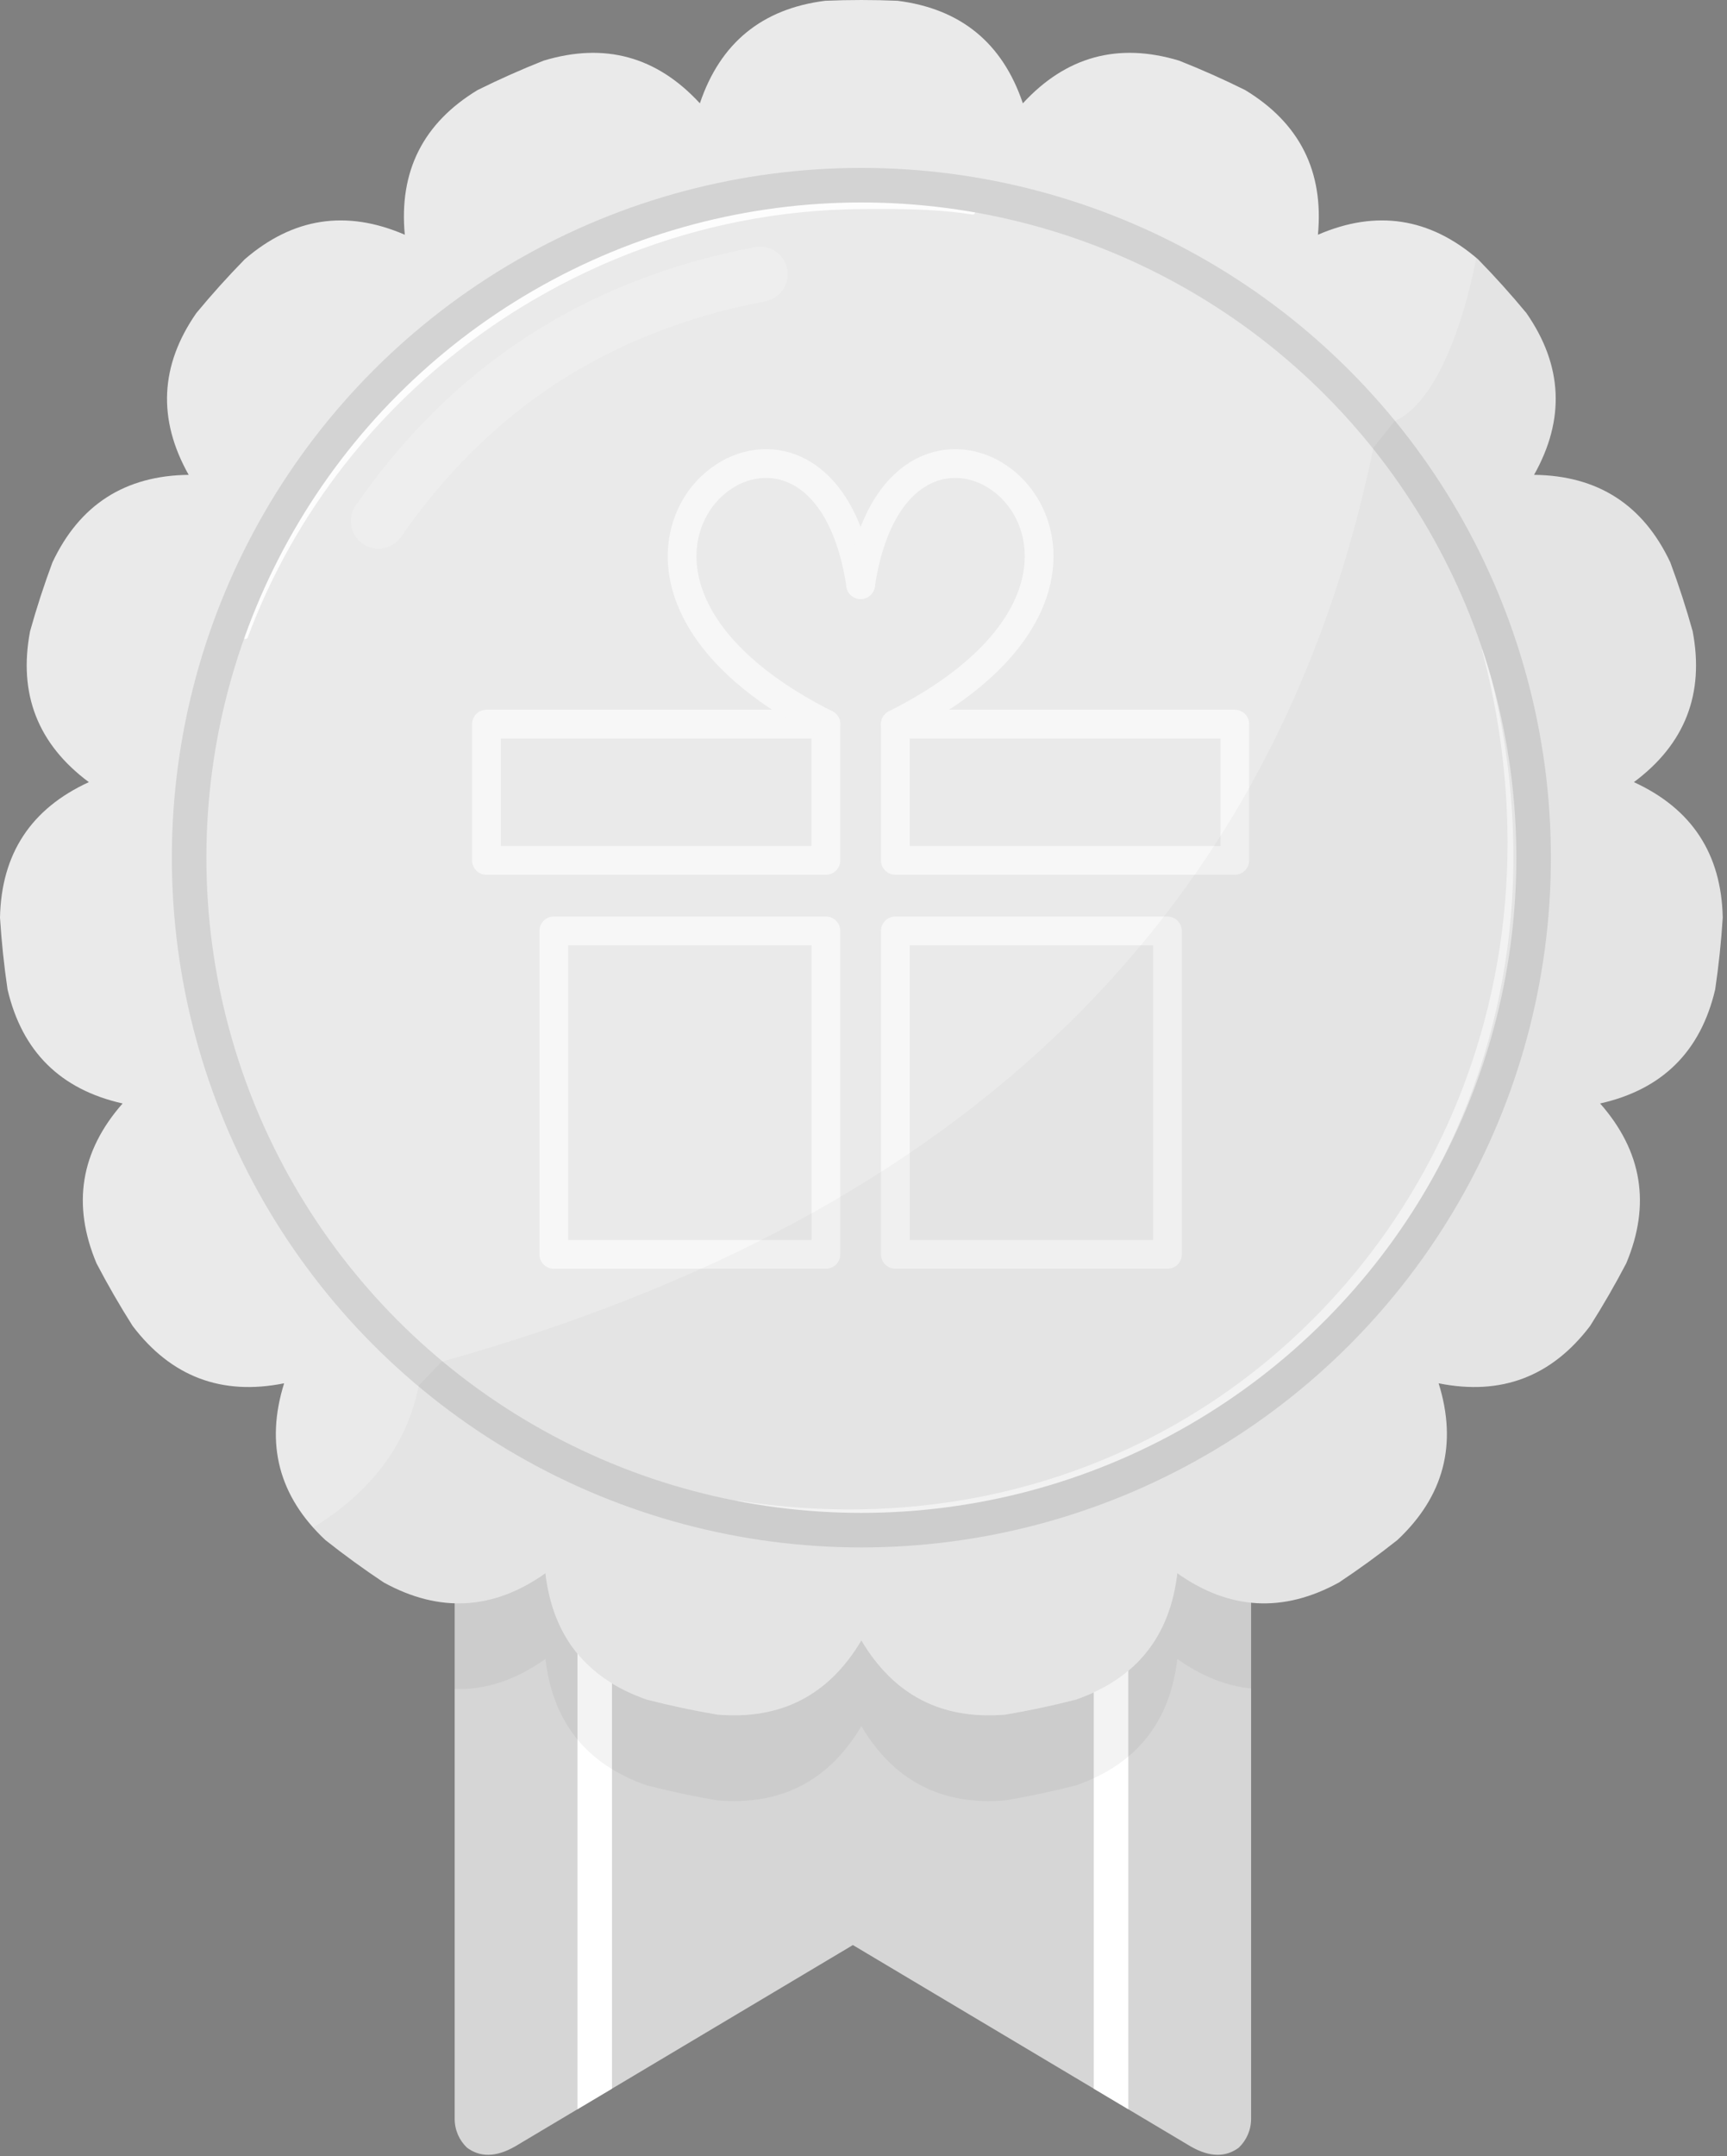 <?xml version="1.0" encoding="UTF-8" standalone="no"?><!DOCTYPE svg PUBLIC "-//W3C//DTD SVG 1.1//EN" "http://www.w3.org/Graphics/SVG/1.1/DTD/svg11.dtd"><svg width="100%" height="100%" viewBox="0 0 125 156" version="1.1" xmlns="http://www.w3.org/2000/svg" xmlns:xlink="http://www.w3.org/1999/xlink" xml:space="preserve" xmlns:serif="http://www.serif.com/" style="fill-rule:evenodd;clip-rule:evenodd;stroke-linecap:round;stroke-linejoin:round;stroke-miterlimit:1.5;"><rect x="0" y="0" width="125" height="156" fill="#808080" stroke="none"/><rect id="GreyMysterie" x="-0" y="0" width="124.692" height="155.914" style="fill:none;"/><clipPath id="_clip1"><rect x="-0" y="0" width="124.692" height="155.914"/></clipPath><g clip-path="url(#_clip1)"><g id="Bronze"><path d="M33.798,155.396c-0.548,-0.525 -0.889,-1.264 -0.889,-2.082l0,-52.472c20.133,13.42 39.341,13.583 57.645,0.796l0,51.676c0,0.819 -0.342,1.558 -0.891,2.083c-0.929,0.689 -2.071,0.717 -3.479,-0.087l-24.452,-14.573l-24.464,14.579c-1.404,0.799 -2.542,0.769 -3.47,0.08Z" style="fill:#d6d6d6;"/><clipPath id="_clip2"><path d="M33.798,155.396c-0.548,-0.525 -0.889,-1.264 -0.889,-2.082l0,-52.472c20.133,13.42 39.341,13.583 57.645,0.796l0,51.676c0,0.819 -0.342,1.558 -0.891,2.083c-0.929,0.689 -2.071,0.717 -3.479,-0.087l-24.452,-14.573l-24.464,14.579c-1.404,0.799 -2.542,0.769 -3.47,0.08Z"/></clipPath><g clip-path="url(#_clip2)"><g><path d="M43.046,113.462l-0,40.332" style="fill:none;stroke:#fff;stroke-width:2.5px;"/><path d="M80.417,113.462l0,40.332" style="fill:none;stroke:#fff;stroke-width:2.5px;"/></g><path d="M32.909,115.919c2.234,0.161 4.424,-0.566 6.569,-2.088c0.534,4.58 2.978,7.629 7.333,9.145c1.69,0.434 3.397,0.797 5.117,1.088c4.595,0.386 8.068,-1.405 10.418,-5.372c2.35,3.967 5.823,5.758 10.418,5.372c1.72,-0.291 3.428,-0.654 5.118,-1.088c4.354,-1.516 6.798,-4.565 7.332,-9.145c1.748,1.24 3.526,1.953 5.34,2.081l0,6.261c-1.81,-0.183 -3.59,-0.895 -5.34,-2.136c-0.534,4.58 -2.978,7.628 -7.332,9.145c-1.69,0.434 -3.398,0.796 -5.118,1.087c-4.595,0.386 -8.068,-1.404 -10.418,-5.372c-2.35,3.968 -5.823,5.758 -10.418,5.372c-1.72,-0.291 -3.427,-0.653 -5.117,-1.087c-4.355,-1.517 -6.799,-4.565 -7.333,-9.145c-2.144,1.521 -4.334,2.248 -6.569,2.179l0,-6.297Z" style="fill-opacity:0.05;"/></g></g><path d="M64.962,0.055c-1.743,-0.073 -3.489,-0.073 -5.232,-0c-4.575,0.578 -7.599,3.051 -9.073,7.421c-3.124,-3.392 -6.893,-4.422 -11.307,-3.089c-1.623,0.642 -3.217,1.352 -4.78,2.128c-3.944,2.389 -5.701,5.878 -5.271,10.469c-4.233,-1.828 -8.095,-1.235 -11.586,1.778c-1.22,1.246 -2.388,2.544 -3.5,3.888c-2.632,3.786 -2.818,7.689 -0.557,11.708c-4.611,0.052 -7.898,2.164 -9.861,6.336c-0.608,1.636 -1.148,3.296 -1.617,4.976c-0.864,4.53 0.554,8.17 4.254,10.923c-4.192,1.922 -6.335,5.189 -6.432,9.799c0.11,1.741 0.292,3.477 0.547,5.203c1.053,4.49 3.829,7.239 8.328,8.248c-3.046,3.461 -3.676,7.317 -1.889,11.568c0.808,1.546 1.681,3.058 2.615,4.531c2.788,3.673 6.443,5.056 10.964,4.148c-1.376,4.401 -0.383,8.18 2.978,11.336c1.368,1.084 2.78,2.11 4.233,3.076c4.041,2.221 7.942,1.998 11.702,-0.671c0.534,4.58 2.978,7.629 7.333,9.145c1.69,0.434 3.397,0.797 5.117,1.088c4.595,0.386 8.068,-1.405 10.418,-5.372c2.35,3.967 5.823,5.758 10.418,5.372c1.72,-0.291 3.428,-0.654 5.118,-1.088c4.354,-1.516 6.798,-4.565 7.332,-9.145c3.761,2.669 7.661,2.892 11.702,0.671c1.453,-0.966 2.866,-1.992 4.233,-3.076c3.361,-3.156 4.354,-6.935 2.979,-11.336c4.521,0.908 8.175,-0.475 10.963,-4.148c0.935,-1.473 1.807,-2.985 2.616,-4.531c1.787,-4.251 1.157,-8.107 -1.89,-11.568c4.499,-1.009 7.275,-3.758 8.328,-8.248c0.255,-1.726 0.438,-3.462 0.547,-5.203c-0.096,-4.61 -2.24,-7.877 -6.431,-9.799c3.7,-2.753 5.117,-6.393 4.253,-10.923c-0.469,-1.68 -1.008,-3.34 -1.616,-4.976c-1.964,-4.172 -5.251,-6.284 -9.862,-6.336c2.261,-4.019 2.075,-7.922 -0.556,-11.708c-1.112,-1.344 -2.28,-2.642 -3.501,-3.888c-3.491,-3.013 -7.353,-3.606 -11.586,-1.778c0.43,-4.591 -1.326,-8.08 -5.271,-10.469c-1.563,-0.776 -3.157,-1.486 -4.779,-2.128c-4.415,-1.333 -8.184,-0.303 -11.308,3.089c-1.474,-4.37 -4.498,-6.843 -9.073,-7.421Z" style="fill:#eaeaea;"/><clipPath id="_clip3"><path d="M64.962,0.055c-1.743,-0.073 -3.489,-0.073 -5.232,-0c-4.575,0.578 -7.599,3.051 -9.073,7.421c-3.124,-3.392 -6.893,-4.422 -11.307,-3.089c-1.623,0.642 -3.217,1.352 -4.78,2.128c-3.944,2.389 -5.701,5.878 -5.271,10.469c-4.233,-1.828 -8.095,-1.235 -11.586,1.778c-1.22,1.246 -2.388,2.544 -3.5,3.888c-2.632,3.786 -2.818,7.689 -0.557,11.708c-4.611,0.052 -7.898,2.164 -9.861,6.336c-0.608,1.636 -1.148,3.296 -1.617,4.976c-0.864,4.53 0.554,8.17 4.254,10.923c-4.192,1.922 -6.335,5.189 -6.432,9.799c0.11,1.741 0.292,3.477 0.547,5.203c1.053,4.49 3.829,7.239 8.328,8.248c-3.046,3.461 -3.676,7.317 -1.889,11.568c0.808,1.546 1.681,3.058 2.615,4.531c2.788,3.673 6.443,5.056 10.964,4.148c-1.376,4.401 -0.383,8.18 2.978,11.336c1.368,1.084 2.78,2.11 4.233,3.076c4.041,2.221 7.942,1.998 11.702,-0.671c0.534,4.58 2.978,7.629 7.333,9.145c1.69,0.434 3.397,0.797 5.117,1.088c4.595,0.386 8.068,-1.405 10.418,-5.372c2.35,3.967 5.823,5.758 10.418,5.372c1.72,-0.291 3.428,-0.654 5.118,-1.088c4.354,-1.516 6.798,-4.565 7.332,-9.145c3.761,2.669 7.661,2.892 11.702,0.671c1.453,-0.966 2.866,-1.992 4.233,-3.076c3.361,-3.156 4.354,-6.935 2.979,-11.336c4.521,0.908 8.175,-0.475 10.963,-4.148c0.935,-1.473 1.807,-2.985 2.616,-4.531c1.787,-4.251 1.157,-8.107 -1.89,-11.568c4.499,-1.009 7.275,-3.758 8.328,-8.248c0.255,-1.726 0.438,-3.462 0.547,-5.203c-0.096,-4.61 -2.24,-7.877 -6.431,-9.799c3.7,-2.753 5.117,-6.393 4.253,-10.923c-0.469,-1.68 -1.008,-3.34 -1.616,-4.976c-1.964,-4.172 -5.251,-6.284 -9.862,-6.336c2.261,-4.019 2.075,-7.922 -0.556,-11.708c-1.112,-1.344 -2.28,-2.642 -3.501,-3.888c-3.491,-3.013 -7.353,-3.606 -11.586,-1.778c0.43,-4.591 -1.326,-8.08 -5.271,-10.469c-1.563,-0.776 -3.157,-1.486 -4.779,-2.128c-4.415,-1.333 -8.184,-0.303 -11.308,3.089c-1.474,-4.37 -4.498,-6.843 -9.073,-7.421Z"/></clipPath><g clip-path="url(#_clip3)"><path d="M107.27,47.047c1.042,3.934 1.622,7.814 1.793,11.597c0.275,6.095 -0.532,11.936 -2.241,17.346c-1.191,3.769 -2.82,7.327 -4.831,10.615c-1.361,2.224 -2.896,4.323 -4.586,6.283c-1.696,1.967 -3.547,3.794 -5.541,5.458c-2.976,2.483 -6.265,4.604 -9.817,6.294c-3.469,1.65 -7.184,2.891 -11.094,3.661c-5.509,1.085 -11.402,1.239 -17.529,0.277c-0.036,-0.006 -0.07,0.018 -0.076,0.054c-0.006,0.036 0.018,0.069 0.054,0.075c6.144,1.084 12.076,1.047 17.637,0.052c3.97,-0.71 7.751,-1.908 11.284,-3.53c3.63,-1.666 7,-3.779 10.044,-6.274c2.044,-1.676 3.941,-3.523 5.669,-5.523c1.721,-1.993 3.273,-4.138 4.641,-6.411c2.018,-3.354 3.635,-6.988 4.793,-10.831c0.842,-2.798 1.44,-5.708 1.77,-8.703c0.719,-6.509 0.177,-13.421 -1.844,-20.474c-0.009,-0.035 -0.045,-0.056 -0.08,-0.046c-0.035,0.01 -0.055,0.046 -0.046,0.08Z" style="fill:#fff;fill-opacity:0.7;"/><path d="M17.933,46.123c1.689,-4.552 4.079,-8.761 7.022,-12.519c1.774,-2.266 3.751,-4.367 5.902,-6.277c1.43,-1.271 2.937,-2.457 4.512,-3.553c1.567,-1.092 3.202,-2.094 4.897,-2.999c1.682,-0.899 3.423,-1.704 5.216,-2.404c5.239,-2.045 10.924,-3.199 16.864,-3.244c1.605,-0.015 3.235,-0.016 4.836,0.071c1.085,0.059 2.156,0.159 3.196,0.325c0.095,0.016 0.185,-0.048 0.201,-0.143c0.016,-0.095 -0.048,-0.185 -0.143,-0.201c-1.049,-0.189 -2.131,-0.312 -3.228,-0.393c-1.608,-0.118 -3.248,-0.146 -4.862,-0.16c-6.02,-0.046 -11.805,1.021 -17.139,3.029c-1.832,0.69 -3.611,1.491 -5.326,2.397c-1.728,0.913 -3.392,1.933 -4.982,3.05c-1.597,1.121 -3.119,2.342 -4.559,3.65c-2.161,1.964 -4.138,4.126 -5.898,6.457c-2.908,3.85 -5.225,8.161 -6.837,12.796c-0.033,0.091 0.014,0.19 0.105,0.223c0.09,0.032 0.19,-0.015 0.223,-0.105Z" style="fill:#fff;fill-opacity:0.9;"/><path d="M27.392,37.701c6.549,-9.429 15.531,-15.554 27.622,-17.858" style="fill:none;stroke:#fff;stroke-opacity:0.2;stroke-width:3.99px;"/><circle cx="62.346" cy="62.058" r="48.658" style="fill:none;stroke:#d3d3d3;stroke-width:2.5px;"/></g><g><rect x="40.085" y="67.356" width="19.693" height="23.406" style="fill:none;stroke:#f7f7f7;stroke-width:2.08px;stroke-linecap:butt;stroke-miterlimit:2;"/><rect x="64.806" y="67.356" width="19.693" height="23.406" style="fill:none;stroke:#f7f7f7;stroke-width:2.08px;stroke-linecap:butt;stroke-miterlimit:2;"/><rect x="35.208" y="52.395" width="24.569" height="9.86" style="fill:none;stroke:#f7f7f7;stroke-width:2.08px;stroke-linecap:butt;stroke-miterlimit:2;"/><rect x="64.806" y="52.395" width="24.569" height="9.86" style="fill:none;stroke:#f7f7f7;stroke-width:2.08px;stroke-linecap:butt;stroke-miterlimit:2;"/><path d="M62.292,42.302c-2.954,-19.676 -25.916,-1.707 -2.515,10.093" style="fill:none;stroke:#f7f7f7;stroke-width:2.08px;stroke-miterlimit:2;"/><path d="M62.292,42.302c2.953,-19.676 25.915,-1.707 2.514,10.093" style="fill:none;stroke:#f7f7f7;stroke-width:2.08px;stroke-miterlimit:2;"/></g><path id="schatten" d="M106.858,18.659l0.121,0.103c1.221,1.246 2.389,2.544 3.501,3.888c2.631,3.786 2.817,7.689 0.556,11.708c4.611,0.052 7.898,2.164 9.862,6.336c0.608,1.636 1.147,3.296 1.616,4.976c0.864,4.53 -0.553,8.17 -4.253,10.923c4.191,1.922 6.335,5.189 6.431,9.799c-0.109,1.741 -0.292,3.477 -0.547,5.203c-1.053,4.49 -3.829,7.239 -8.328,8.248c3.047,3.461 3.677,7.317 1.89,11.568c-0.809,1.546 -1.681,3.058 -2.616,4.531c-2.788,3.673 -6.442,5.056 -10.963,4.148c1.375,4.401 0.382,8.18 -2.979,11.336c-1.367,1.084 -2.78,2.11 -4.233,3.076c-4.041,2.221 -7.941,1.998 -11.702,-0.671c-0.534,4.58 -2.978,7.629 -7.332,9.145c-1.69,0.434 -3.398,0.797 -5.118,1.088c-4.595,0.386 -8.068,-1.405 -10.418,-5.372c-2.35,3.967 -5.823,5.758 -10.418,5.372c-1.72,-0.291 -3.427,-0.654 -5.117,-1.088c-4.355,-1.516 -6.799,-4.565 -7.333,-9.145c-3.76,2.669 -7.661,2.892 -11.702,0.671c-1.453,-0.966 -2.865,-1.992 -4.233,-3.076c-0.311,-0.292 -0.602,-0.59 -0.873,-0.894c3.669,-2.26 6.715,-5.537 7.644,-10.285l1.648,-1.716c37.944,-10.583 60.533,-32.553 67.45,-66.146l1.529,-1.916c2.791,-1.179 4.869,-6.412 5.917,-11.81Z" style="fill-opacity:0.03;"/></g></svg>